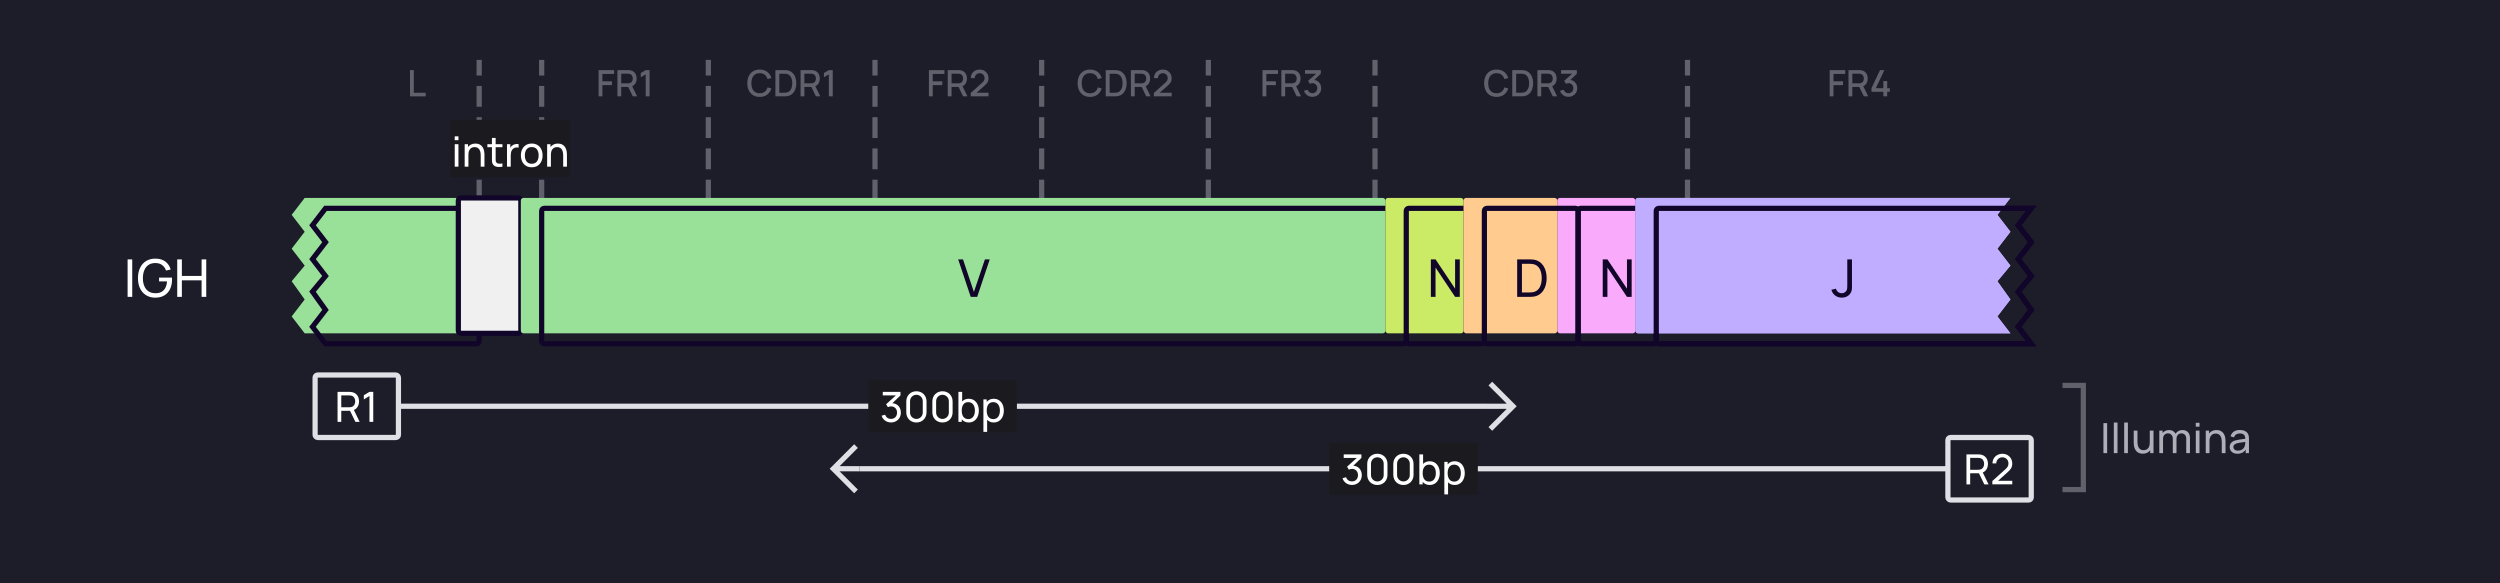 <svg width="960" height="224" viewBox="0 0 960 224" fill="none" xmlns="http://www.w3.org/2000/svg">
<rect width="960" height="224" fill="#1D1D29"/>
<path d="M157.442 37V26.92H158.905V35.621H163.469V37H157.442Z" fill="#60616B"/>
<path d="M184 112V24" stroke="#60616B" stroke-width="2" stroke-linecap="square" stroke-dasharray="6 6"/>
<path d="M208 112V24" stroke="#60616B" stroke-width="2" stroke-linecap="square" stroke-dasharray="6 6"/>
<path d="M229.858 37V26.92H235.829V28.383H231.321V31.225H234.989V32.695H231.321V37H229.858ZM237.09 37V26.92H241.164C241.262 26.92 241.384 26.925 241.528 26.934C241.673 26.939 241.811 26.953 241.941 26.976C242.501 27.065 242.968 27.256 243.341 27.55C243.719 27.844 244.002 28.215 244.188 28.663C244.375 29.111 244.468 29.606 244.468 30.147C244.468 30.95 244.263 31.643 243.852 32.226C243.442 32.805 242.826 33.166 242.004 33.311L241.409 33.381H238.553V37H237.09ZM242.984 37L240.996 32.898L242.473 32.52L244.657 37H242.984ZM238.553 31.995H241.108C241.202 31.995 241.304 31.99 241.416 31.981C241.533 31.972 241.643 31.955 241.745 31.932C242.044 31.862 242.284 31.734 242.466 31.547C242.648 31.356 242.779 31.136 242.858 30.889C242.938 30.642 242.977 30.394 242.977 30.147C242.977 29.9 242.938 29.655 242.858 29.412C242.779 29.165 242.648 28.948 242.466 28.761C242.284 28.57 242.044 28.439 241.745 28.369C241.643 28.341 241.533 28.322 241.416 28.313C241.304 28.304 241.202 28.299 241.108 28.299H238.553V31.995ZM247.953 37V28.53L246.056 29.685V28.054L247.953 26.92H249.444V37H247.953Z" fill="#60616B"/>
<path d="M272 112V24" stroke="#60616B" stroke-width="2" stroke-linecap="square" stroke-dasharray="6 6"/>
<path d="M291.735 37.21C290.727 37.21 289.868 36.991 289.159 36.552C288.45 36.109 287.906 35.493 287.528 34.704C287.155 33.915 286.968 33.001 286.968 31.96C286.968 30.919 287.155 30.005 287.528 29.216C287.906 28.427 288.45 27.814 289.159 27.375C289.868 26.932 290.727 26.71 291.735 26.71C292.897 26.71 293.858 27.004 294.619 27.592C295.384 28.18 295.916 28.971 296.215 29.965L294.731 30.364C294.535 29.659 294.185 29.106 293.681 28.705C293.182 28.304 292.533 28.103 291.735 28.103C291.021 28.103 290.426 28.264 289.95 28.586C289.474 28.908 289.115 29.358 288.872 29.937C288.634 30.516 288.515 31.19 288.515 31.96C288.51 32.73 288.627 33.404 288.865 33.983C289.108 34.562 289.467 35.012 289.943 35.334C290.424 35.656 291.021 35.817 291.735 35.817C292.533 35.817 293.182 35.616 293.681 35.215C294.185 34.809 294.535 34.256 294.731 33.556L296.215 33.955C295.916 34.949 295.384 35.74 294.619 36.328C293.858 36.916 292.897 37.21 291.735 37.21ZM297.754 37V26.92H300.911C301.005 26.92 301.177 26.922 301.429 26.927C301.686 26.932 301.931 26.95 302.164 26.983C302.953 27.081 303.616 27.363 304.152 27.83C304.694 28.297 305.102 28.889 305.377 29.608C305.653 30.322 305.79 31.106 305.79 31.96C305.79 32.819 305.653 33.607 305.377 34.326C305.102 35.04 304.694 35.63 304.152 36.097C303.616 36.559 302.953 36.839 302.164 36.937C301.931 36.97 301.686 36.988 301.429 36.993C301.177 36.998 301.005 37 300.911 37H297.754ZM299.252 35.607H300.911C301.07 35.607 301.259 35.602 301.478 35.593C301.698 35.584 301.891 35.565 302.059 35.537C302.573 35.439 302.988 35.217 303.305 34.872C303.627 34.522 303.863 34.093 304.012 33.584C304.162 33.075 304.236 32.534 304.236 31.96C304.236 31.367 304.159 30.819 304.005 30.315C303.851 29.806 303.613 29.382 303.291 29.041C302.974 28.696 302.563 28.476 302.059 28.383C301.891 28.35 301.695 28.332 301.471 28.327C301.252 28.318 301.065 28.313 300.911 28.313H299.252V35.607ZM307.42 37V26.92H311.494C311.592 26.92 311.714 26.925 311.858 26.934C312.003 26.939 312.141 26.953 312.271 26.976C312.831 27.065 313.298 27.256 313.671 27.55C314.049 27.844 314.332 28.215 314.518 28.663C314.705 29.111 314.798 29.606 314.798 30.147C314.798 30.95 314.593 31.643 314.182 32.226C313.772 32.805 313.156 33.166 312.334 33.311L311.739 33.381H308.883V37H307.42ZM313.314 37L311.326 32.898L312.803 32.52L314.987 37H313.314ZM308.883 31.995H311.438C311.532 31.995 311.634 31.99 311.746 31.981C311.863 31.972 311.973 31.955 312.075 31.932C312.374 31.862 312.614 31.734 312.796 31.547C312.978 31.356 313.109 31.136 313.188 30.889C313.268 30.642 313.307 30.394 313.307 30.147C313.307 29.9 313.268 29.655 313.188 29.412C313.109 29.165 312.978 28.948 312.796 28.761C312.614 28.57 312.374 28.439 312.075 28.369C311.973 28.341 311.863 28.322 311.746 28.313C311.634 28.304 311.532 28.299 311.438 28.299H308.883V31.995ZM318.283 37V28.53L316.386 29.685V28.054L318.283 26.92H319.774V37H318.283Z" fill="#60616B"/>
<path d="M336 112V24" stroke="#60616B" stroke-width="2" stroke-linecap="square" stroke-dasharray="6 6"/>
<path d="M356.703 37V26.92H362.674V28.383H358.166V31.225H361.834V32.695H358.166V37H356.703ZM363.935 37V26.92H368.009C368.107 26.92 368.228 26.925 368.373 26.934C368.518 26.939 368.655 26.953 368.786 26.976C369.346 27.065 369.813 27.256 370.186 27.55C370.564 27.844 370.846 28.215 371.033 28.663C371.22 29.111 371.313 29.606 371.313 30.147C371.313 30.95 371.108 31.643 370.697 32.226C370.286 32.805 369.67 33.166 368.849 33.311L368.254 33.381H365.398V37H363.935ZM369.829 37L367.841 32.898L369.318 32.52L371.502 37H369.829ZM365.398 31.995H367.953C368.046 31.995 368.149 31.99 368.261 31.981C368.378 31.972 368.487 31.955 368.59 31.932C368.889 31.862 369.129 31.734 369.311 31.547C369.493 31.356 369.624 31.136 369.703 30.889C369.782 30.642 369.822 30.394 369.822 30.147C369.822 29.9 369.782 29.655 369.703 29.412C369.624 29.165 369.493 28.948 369.311 28.761C369.129 28.57 368.889 28.439 368.59 28.369C368.487 28.341 368.378 28.322 368.261 28.313C368.149 28.304 368.046 28.299 367.953 28.299H365.398V31.995ZM372.761 36.993L372.768 35.691L377.157 31.757C377.511 31.444 377.752 31.146 377.878 30.861C378.008 30.576 378.074 30.292 378.074 30.007C378.074 29.648 377.994 29.326 377.836 29.041C377.677 28.752 377.458 28.523 377.178 28.355C376.898 28.187 376.576 28.103 376.212 28.103C375.838 28.103 375.505 28.192 375.211 28.369C374.921 28.542 374.695 28.773 374.532 29.062C374.368 29.351 374.289 29.664 374.294 30H372.796C372.796 29.347 372.943 28.775 373.237 28.285C373.535 27.79 373.944 27.405 374.462 27.13C374.98 26.85 375.572 26.71 376.24 26.71C376.874 26.71 377.444 26.855 377.948 27.144C378.452 27.429 378.848 27.821 379.138 28.32C379.432 28.819 379.579 29.389 379.579 30.028C379.579 30.49 379.518 30.882 379.397 31.204C379.275 31.526 379.093 31.825 378.851 32.1C378.608 32.375 378.305 32.674 377.941 32.996L374.553 36.02L374.392 35.6H379.579V36.993H372.761Z" fill="#60616B"/>
<path d="M400 112V24" stroke="#60616B" stroke-width="2" stroke-linecap="square" stroke-dasharray="6 6"/>
<path d="M418.58 37.21C417.572 37.21 416.713 36.991 416.004 36.552C415.294 36.109 414.751 35.493 414.373 34.704C413.999 33.915 413.813 33.001 413.813 31.96C413.813 30.919 413.999 30.005 414.373 29.216C414.751 28.427 415.294 27.814 416.004 27.375C416.713 26.932 417.572 26.71 418.58 26.71C419.742 26.71 420.703 27.004 421.464 27.592C422.229 28.18 422.761 28.971 423.06 29.965L421.576 30.364C421.38 29.659 421.03 29.106 420.526 28.705C420.026 28.304 419.378 28.103 418.58 28.103C417.866 28.103 417.271 28.264 416.795 28.586C416.319 28.908 415.959 29.358 415.717 29.937C415.479 30.516 415.36 31.19 415.36 31.96C415.355 32.73 415.472 33.404 415.71 33.983C415.952 34.562 416.312 35.012 416.788 35.334C417.268 35.656 417.866 35.817 418.58 35.817C419.378 35.817 420.026 35.616 420.526 35.215C421.03 34.809 421.38 34.256 421.576 33.556L423.06 33.955C422.761 34.949 422.229 35.74 421.464 36.328C420.703 36.916 419.742 37.21 418.58 37.21ZM424.599 37V26.92H427.756C427.849 26.92 428.022 26.922 428.274 26.927C428.531 26.932 428.776 26.95 429.009 26.983C429.798 27.081 430.46 27.363 430.997 27.83C431.538 28.297 431.947 28.889 432.222 29.608C432.497 30.322 432.635 31.106 432.635 31.96C432.635 32.819 432.497 33.607 432.222 34.326C431.947 35.04 431.538 35.63 430.997 36.097C430.46 36.559 429.798 36.839 429.009 36.937C428.776 36.97 428.531 36.988 428.274 36.993C428.022 36.998 427.849 37 427.756 37H424.599ZM426.097 35.607H427.756C427.915 35.607 428.104 35.602 428.323 35.593C428.542 35.584 428.736 35.565 428.904 35.537C429.417 35.439 429.833 35.217 430.15 34.872C430.472 34.522 430.708 34.093 430.857 33.584C431.006 33.075 431.081 32.534 431.081 31.96C431.081 31.367 431.004 30.819 430.85 30.315C430.696 29.806 430.458 29.382 430.136 29.041C429.819 28.696 429.408 28.476 428.904 28.383C428.736 28.35 428.54 28.332 428.316 28.327C428.097 28.318 427.91 28.313 427.756 28.313H426.097V35.607ZM434.265 37V26.92H438.339C438.437 26.92 438.558 26.925 438.703 26.934C438.848 26.939 438.985 26.953 439.116 26.976C439.676 27.065 440.143 27.256 440.516 27.55C440.894 27.844 441.176 28.215 441.363 28.663C441.55 29.111 441.643 29.606 441.643 30.147C441.643 30.95 441.438 31.643 441.027 32.226C440.616 32.805 440 33.166 439.179 33.311L438.584 33.381H435.728V37H434.265ZM440.159 37L438.171 32.898L439.648 32.52L441.832 37H440.159ZM435.728 31.995H438.283C438.376 31.995 438.479 31.99 438.591 31.981C438.708 31.972 438.817 31.955 438.92 31.932C439.219 31.862 439.459 31.734 439.641 31.547C439.823 31.356 439.954 31.136 440.033 30.889C440.112 30.642 440.152 30.394 440.152 30.147C440.152 29.9 440.112 29.655 440.033 29.412C439.954 29.165 439.823 28.948 439.641 28.761C439.459 28.57 439.219 28.439 438.92 28.369C438.817 28.341 438.708 28.322 438.591 28.313C438.479 28.304 438.376 28.299 438.283 28.299H435.728V31.995ZM443.091 36.993L443.098 35.691L447.487 31.757C447.841 31.444 448.082 31.146 448.208 30.861C448.338 30.576 448.404 30.292 448.404 30.007C448.404 29.648 448.324 29.326 448.166 29.041C448.007 28.752 447.788 28.523 447.508 28.355C447.228 28.187 446.906 28.103 446.542 28.103C446.168 28.103 445.835 28.192 445.541 28.369C445.251 28.542 445.025 28.773 444.862 29.062C444.698 29.351 444.619 29.664 444.624 30H443.126C443.126 29.347 443.273 28.775 443.567 28.285C443.865 27.79 444.274 27.405 444.792 27.13C445.31 26.85 445.902 26.71 446.57 26.71C447.204 26.71 447.774 26.855 448.278 27.144C448.782 27.429 449.178 27.821 449.468 28.32C449.762 28.819 449.909 29.389 449.909 30.028C449.909 30.49 449.848 30.882 449.727 31.204C449.605 31.526 449.423 31.825 449.181 32.1C448.938 32.375 448.635 32.674 448.271 32.996L444.883 36.02L444.722 35.6H449.909V36.993H443.091Z" fill="#60616B"/>
<path d="M464 112V24" stroke="#60616B" stroke-width="2" stroke-linecap="square" stroke-dasharray="6 6"/>
<path d="M484.805 37V26.92H490.776V28.383H486.268V31.225H489.936V32.695H486.268V37H484.805ZM492.038 37V26.92H496.112C496.21 26.92 496.331 26.925 496.476 26.934C496.62 26.939 496.758 26.953 496.889 26.976C497.449 27.065 497.915 27.256 498.289 27.55C498.667 27.844 498.949 28.215 499.136 28.663C499.322 29.111 499.416 29.606 499.416 30.147C499.416 30.95 499.21 31.643 498.8 32.226C498.389 32.805 497.773 33.166 496.952 33.311L496.357 33.381H493.501V37H492.038ZM497.932 37L495.944 32.898L497.421 32.52L499.605 37H497.932ZM493.501 31.995H496.056C496.149 31.995 496.252 31.99 496.364 31.981C496.48 31.972 496.59 31.955 496.693 31.932C496.991 31.862 497.232 31.734 497.414 31.547C497.596 31.356 497.726 31.136 497.806 30.889C497.885 30.642 497.925 30.394 497.925 30.147C497.925 29.9 497.885 29.655 497.806 29.412C497.726 29.165 497.596 28.948 497.414 28.761C497.232 28.57 496.991 28.439 496.693 28.369C496.59 28.341 496.48 28.322 496.364 28.313C496.252 28.304 496.149 28.299 496.056 28.299H493.501V31.995ZM503.964 37.189C503.465 37.189 502.996 37.096 502.557 36.909C502.118 36.718 501.738 36.447 501.416 36.097C501.099 35.747 500.868 35.334 500.723 34.858L502.137 34.466C502.272 34.9 502.508 35.234 502.844 35.467C503.18 35.696 503.553 35.808 503.964 35.803C504.333 35.798 504.657 35.712 504.937 35.544C505.217 35.376 505.436 35.15 505.595 34.865C505.754 34.576 505.833 34.244 505.833 33.871C505.833 33.311 505.658 32.849 505.308 32.485C504.963 32.121 504.51 31.939 503.95 31.939C503.791 31.939 503.628 31.962 503.46 32.009C503.297 32.056 503.143 32.116 502.998 32.191L502.312 31.036L505.868 27.893L506.022 28.313H501.122V26.92H507.184V28.313L504.23 31.155L504.216 30.679C504.851 30.679 505.401 30.821 505.868 31.106C506.335 31.386 506.694 31.769 506.946 32.254C507.203 32.735 507.331 33.274 507.331 33.871C507.331 34.515 507.179 35.087 506.876 35.586C506.577 36.085 506.174 36.477 505.665 36.762C505.161 37.047 504.594 37.189 503.964 37.189Z" fill="#60616B"/>
<path d="M528 112V24" stroke="#60616B" stroke-width="2" stroke-linecap="square" stroke-dasharray="6 6"/>
<path d="M574.682 37.21C573.674 37.21 572.815 36.991 572.106 36.552C571.397 36.109 570.853 35.493 570.475 34.704C570.102 33.915 569.915 33.001 569.915 31.96C569.915 30.919 570.102 30.005 570.475 29.216C570.853 28.427 571.397 27.814 572.106 27.375C572.815 26.932 573.674 26.71 574.682 26.71C575.844 26.71 576.805 27.004 577.566 27.592C578.331 28.18 578.863 28.971 579.162 29.965L577.678 30.364C577.482 29.659 577.132 29.106 576.628 28.705C576.129 28.304 575.48 28.103 574.682 28.103C573.968 28.103 573.373 28.264 572.897 28.586C572.421 28.908 572.062 29.358 571.819 29.937C571.581 30.516 571.462 31.19 571.462 31.96C571.457 32.73 571.574 33.404 571.812 33.983C572.055 34.562 572.414 35.012 572.89 35.334C573.371 35.656 573.968 35.817 574.682 35.817C575.48 35.817 576.129 35.616 576.628 35.215C577.132 34.809 577.482 34.256 577.678 33.556L579.162 33.955C578.863 34.949 578.331 35.74 577.566 36.328C576.805 36.916 575.844 37.21 574.682 37.21ZM580.702 37V26.92H583.859C583.952 26.92 584.125 26.922 584.377 26.927C584.633 26.932 584.878 26.95 585.112 26.983C585.9 27.081 586.563 27.363 587.1 27.83C587.641 28.297 588.049 28.889 588.325 29.608C588.6 30.322 588.738 31.106 588.738 31.96C588.738 32.819 588.6 33.607 588.325 34.326C588.049 35.04 587.641 35.63 587.1 36.097C586.563 36.559 585.9 36.839 585.112 36.937C584.878 36.97 584.633 36.988 584.377 36.993C584.125 36.998 583.952 37 583.859 37H580.702ZM582.2 35.607H583.859C584.017 35.607 584.206 35.602 584.426 35.593C584.645 35.584 584.839 35.565 585.007 35.537C585.52 35.439 585.935 35.217 586.253 34.872C586.575 34.522 586.81 34.093 586.96 33.584C587.109 33.075 587.184 32.534 587.184 31.96C587.184 31.367 587.107 30.819 586.953 30.315C586.799 29.806 586.561 29.382 586.239 29.041C585.921 28.696 585.511 28.476 585.007 28.383C584.839 28.35 584.643 28.332 584.419 28.327C584.199 28.318 584.013 28.313 583.859 28.313H582.2V35.607ZM590.368 37V26.92H594.442C594.54 26.92 594.661 26.925 594.806 26.934C594.95 26.939 595.088 26.953 595.219 26.976C595.779 27.065 596.245 27.256 596.619 27.55C596.997 27.844 597.279 28.215 597.466 28.663C597.652 29.111 597.746 29.606 597.746 30.147C597.746 30.95 597.54 31.643 597.13 32.226C596.719 32.805 596.103 33.166 595.282 33.311L594.687 33.381H591.831V37H590.368ZM596.262 37L594.274 32.898L595.751 32.52L597.935 37H596.262ZM591.831 31.995H594.386C594.479 31.995 594.582 31.99 594.694 31.981C594.81 31.972 594.92 31.955 595.023 31.932C595.321 31.862 595.562 31.734 595.744 31.547C595.926 31.356 596.056 31.136 596.136 30.889C596.215 30.642 596.255 30.394 596.255 30.147C596.255 29.9 596.215 29.655 596.136 29.412C596.056 29.165 595.926 28.948 595.744 28.761C595.562 28.57 595.321 28.439 595.023 28.369C594.92 28.341 594.81 28.322 594.694 28.313C594.582 28.304 594.479 28.299 594.386 28.299H591.831V31.995ZM602.294 37.189C601.795 37.189 601.326 37.096 600.887 36.909C600.448 36.718 600.068 36.447 599.746 36.097C599.429 35.747 599.198 35.334 599.053 34.858L600.467 34.466C600.602 34.9 600.838 35.234 601.174 35.467C601.51 35.696 601.883 35.808 602.294 35.803C602.663 35.798 602.987 35.712 603.267 35.544C603.547 35.376 603.766 35.15 603.925 34.865C604.084 34.576 604.163 34.244 604.163 33.871C604.163 33.311 603.988 32.849 603.638 32.485C603.293 32.121 602.84 31.939 602.28 31.939C602.121 31.939 601.958 31.962 601.79 32.009C601.627 32.056 601.473 32.116 601.328 32.191L600.642 31.036L604.198 27.893L604.352 28.313H599.452V26.92H605.514V28.313L602.56 31.155L602.546 30.679C603.181 30.679 603.731 30.821 604.198 31.106C604.665 31.386 605.024 31.769 605.276 32.254C605.533 32.735 605.661 33.274 605.661 33.871C605.661 34.515 605.509 35.087 605.206 35.586C604.907 36.085 604.504 36.477 603.995 36.762C603.491 37.047 602.924 37.189 602.294 37.189Z" fill="#60616B"/>
<path d="M648 112V24" stroke="#60616B" stroke-width="2" stroke-linecap="square" stroke-dasharray="6 6"/>
<path d="M702.593 37V26.92H708.564V28.383H704.056V31.225H707.724V32.695H704.056V37H702.593ZM709.826 37V26.92H713.9C713.998 26.92 714.119 26.925 714.264 26.934C714.408 26.939 714.546 26.953 714.677 26.976C715.237 27.065 715.703 27.256 716.077 27.55C716.455 27.844 716.737 28.215 716.924 28.663C717.11 29.111 717.204 29.606 717.204 30.147C717.204 30.95 716.998 31.643 716.588 32.226C716.177 32.805 715.561 33.166 714.74 33.311L714.145 33.381H711.289V37H709.826ZM715.72 37L713.732 32.898L715.209 32.52L717.393 37H715.72ZM711.289 31.995H713.844C713.937 31.995 714.04 31.99 714.152 31.981C714.268 31.972 714.378 31.955 714.481 31.932C714.779 31.862 715.02 31.734 715.202 31.547C715.384 31.356 715.514 31.136 715.594 30.889C715.673 30.642 715.713 30.394 715.713 30.147C715.713 29.9 715.673 29.655 715.594 29.412C715.514 29.165 715.384 28.948 715.202 28.761C715.02 28.57 714.779 28.439 714.481 28.369C714.378 28.341 714.268 28.322 714.152 28.313C714.04 28.304 713.937 28.299 713.844 28.299H711.289V31.995ZM723.201 37V35.243H718.651V33.857L721.927 26.92H723.6L720.324 33.857H723.201V31.127H724.685V33.857H725.686V35.243H724.685V37H723.201Z" fill="#60616B"/>
<path d="M48.998 114V99.6H50.778V114H48.998ZM59.609 114.3C58.622 114.3 57.722 114.127 56.909 113.78C56.096 113.433 55.396 112.937 54.809 112.29C54.222 111.637 53.769 110.85 53.449 109.93C53.136 109.003 52.979 107.96 52.979 106.8C52.979 105.267 53.252 103.94 53.799 102.82C54.346 101.7 55.116 100.837 56.109 100.23C57.102 99.617 58.269 99.31 59.609 99.31C61.222 99.31 62.522 99.687 63.509 100.44C64.496 101.187 65.176 102.21 65.549 103.51L63.749 103.88C63.449 103.007 62.956 102.31 62.269 101.79C61.582 101.27 60.726 101.01 59.699 101.01C58.626 101.003 57.732 101.243 57.019 101.73C56.312 102.21 55.779 102.887 55.419 103.76C55.059 104.633 54.876 105.647 54.869 106.8C54.862 107.947 55.039 108.953 55.399 109.82C55.759 110.687 56.296 111.367 57.009 111.86C57.729 112.347 58.626 112.593 59.699 112.6C60.626 112.607 61.406 112.43 62.039 112.07C62.672 111.71 63.162 111.19 63.509 110.51C63.856 109.83 64.066 109.013 64.139 108.06H61.079V106.59H66.019C66.039 106.723 66.049 106.883 66.049 107.07C66.056 107.25 66.059 107.373 66.059 107.44C66.059 108.753 65.812 109.93 65.319 110.97C64.832 112.003 64.109 112.817 63.149 113.41C62.196 114.003 61.016 114.3 59.609 114.3ZM68.056 114V99.6H69.836V105.95H77.416V99.6H79.196V114H77.416V107.64H69.836V114H68.056Z" fill="white"/>
<rect width="46" height="22" transform="translate(173 46)" fill="#1B1B1F"/>
<path d="M174.616 53.832V52.36H176.04V53.832H174.616ZM174.616 64V55.36H176.04V64H174.616ZM184.592 64V59.672C184.592 59.261 184.555 58.867 184.48 58.488C184.411 58.109 184.286 57.771 184.104 57.472C183.928 57.168 183.688 56.928 183.384 56.752C183.086 56.576 182.707 56.488 182.248 56.488C181.891 56.488 181.566 56.549 181.272 56.672C180.984 56.789 180.736 56.971 180.528 57.216C180.32 57.461 180.158 57.771 180.04 58.144C179.928 58.512 179.872 58.947 179.872 59.448L178.936 59.16C178.936 58.323 179.086 57.605 179.384 57.008C179.688 56.405 180.112 55.944 180.656 55.624C181.206 55.299 181.851 55.136 182.592 55.136C183.152 55.136 183.63 55.224 184.024 55.4C184.419 55.576 184.747 55.811 185.008 56.104C185.27 56.392 185.475 56.717 185.624 57.08C185.774 57.437 185.878 57.803 185.936 58.176C186 58.544 186.032 58.893 186.032 59.224V64H184.592ZM178.432 64V55.36H179.712V57.672H179.872V64H178.432ZM192.936 64C192.424 64.101 191.918 64.141 191.416 64.12C190.92 64.104 190.478 64.005 190.088 63.824C189.699 63.637 189.403 63.349 189.2 62.96C189.03 62.619 188.936 62.275 188.92 61.928C188.91 61.576 188.904 61.179 188.904 60.736V52.96H190.328V60.672C190.328 61.024 190.331 61.325 190.336 61.576C190.347 61.827 190.403 62.043 190.504 62.224C190.696 62.565 191 62.765 191.416 62.824C191.838 62.883 192.344 62.867 192.936 62.776V64ZM187.152 56.536V55.36H192.936V56.536H187.152ZM194.69 64V55.36H195.962V57.448L195.754 57.176C195.856 56.909 195.986 56.664 196.146 56.44C196.312 56.216 196.496 56.032 196.698 55.888C196.922 55.707 197.176 55.568 197.458 55.472C197.741 55.376 198.029 55.32 198.322 55.304C198.616 55.283 198.89 55.301 199.146 55.36V56.696C198.848 56.616 198.52 56.595 198.162 56.632C197.805 56.669 197.474 56.8 197.17 57.024C196.893 57.221 196.677 57.461 196.522 57.744C196.373 58.027 196.269 58.333 196.21 58.664C196.152 58.989 196.122 59.323 196.122 59.664V64H194.69ZM204.183 64.24C203.324 64.24 202.583 64.045 201.959 63.656C201.34 63.267 200.863 62.728 200.527 62.04C200.191 61.352 200.023 60.563 200.023 59.672C200.023 58.765 200.193 57.971 200.535 57.288C200.876 56.605 201.359 56.075 201.983 55.696C202.607 55.312 203.34 55.12 204.183 55.12C205.047 55.12 205.791 55.315 206.415 55.704C207.039 56.088 207.516 56.624 207.847 57.312C208.183 57.995 208.351 58.781 208.351 59.672C208.351 60.573 208.183 61.368 207.847 62.056C207.511 62.739 207.031 63.275 206.407 63.664C205.783 64.048 205.041 64.24 204.183 64.24ZM204.183 62.888C205.079 62.888 205.745 62.589 206.183 61.992C206.62 61.395 206.839 60.621 206.839 59.672C206.839 58.696 206.617 57.92 206.175 57.344C205.732 56.763 205.068 56.472 204.183 56.472C203.58 56.472 203.084 56.608 202.695 56.88C202.305 57.152 202.015 57.528 201.823 58.008C201.631 58.488 201.535 59.043 201.535 59.672C201.535 60.643 201.759 61.421 202.207 62.008C202.655 62.595 203.313 62.888 204.183 62.888ZM216.264 64V59.672C216.264 59.261 216.227 58.867 216.152 58.488C216.083 58.109 215.958 57.771 215.776 57.472C215.6 57.168 215.36 56.928 215.056 56.752C214.758 56.576 214.379 56.488 213.92 56.488C213.563 56.488 213.238 56.549 212.944 56.672C212.656 56.789 212.408 56.971 212.2 57.216C211.992 57.461 211.83 57.771 211.712 58.144C211.6 58.512 211.544 58.947 211.544 59.448L210.608 59.16C210.608 58.323 210.758 57.605 211.056 57.008C211.36 56.405 211.784 55.944 212.328 55.624C212.878 55.299 213.523 55.136 214.264 55.136C214.824 55.136 215.302 55.224 215.696 55.4C216.091 55.576 216.419 55.811 216.68 56.104C216.942 56.392 217.147 56.717 217.296 57.08C217.446 57.437 217.55 57.803 217.608 58.176C217.672 58.544 217.704 58.893 217.704 59.224V64H216.264ZM210.104 64V55.36H211.384V57.672H211.544V64H210.104Z" fill="white"/>
<path d="M320 180L319.293 180.707L318.586 180L319.293 179.293L320 180ZM327.293 171.293L328 170.586L329.414 172L328.707 172.707L327.293 171.293ZM328.707 187.293L329.414 188L328 189.414L327.293 188.707L328.707 187.293ZM330 181L320 181L320 179L330 179L330 181ZM319.293 179.293L327.293 171.293L328.707 172.707L320.707 180.707L319.293 179.293ZM320.707 179.293L328.707 187.293L327.293 188.707L319.293 180.707L320.707 179.293Z" fill="#DFE0E5"/>
<path d="M510.5 180H330" stroke="#DFE0E5" stroke-width="2"/>
<rect width="57" height="20" transform="translate(510.5 170)" fill="#1B1B1F"/>
<path d="M519.171 186.224C517.459 186.224 516.019 185.232 515.531 183.632L516.899 183.24C517.243 184.312 518.139 184.88 519.163 184.864C520.563 184.84 521.467 183.864 521.467 182.456C521.467 181.032 520.531 180.048 519.147 180.048C518.755 180.048 518.315 180.168 517.955 180.352L517.267 179.224L521.011 175.84H515.987V174.48H522.779V175.848L519.667 178.832C521.651 178.944 522.931 180.44 522.931 182.456C522.931 184.664 521.307 186.224 519.171 186.224ZM528.899 186.24C526.659 186.24 525.011 184.592 525.011 182.352V178.128C525.011 175.888 526.659 174.24 528.899 174.24C531.139 174.24 532.787 175.888 532.787 178.128V182.352C532.787 184.592 531.139 186.24 528.899 186.24ZM526.459 182.432C526.459 183.784 527.547 184.872 528.899 184.872C530.251 184.872 531.339 183.784 531.339 182.432V178.04C531.339 176.688 530.251 175.6 528.899 175.6C527.547 175.6 526.459 176.688 526.459 178.04V182.432ZM538.914 186.24C536.674 186.24 535.026 184.592 535.026 182.352V178.128C535.026 175.888 536.674 174.24 538.914 174.24C541.154 174.24 542.802 175.888 542.802 178.128V182.352C542.802 184.592 541.154 186.24 538.914 186.24ZM536.474 182.432C536.474 183.784 537.562 184.872 538.914 184.872C540.266 184.872 541.354 183.784 541.354 182.432V178.04C541.354 176.688 540.266 175.6 538.914 175.6C537.562 175.6 536.474 176.688 536.474 178.04V182.432ZM549.01 186.24C547.842 186.24 546.938 185.784 546.306 185.024V186H545.034V174.48H546.466V178.144C547.082 177.496 547.938 177.12 549.018 177.12C551.418 177.12 552.882 179.08 552.882 181.672C552.882 184.264 551.426 186.24 549.01 186.24ZM546.306 181.672C546.306 183.568 547.09 184.936 548.834 184.936C550.538 184.936 551.37 183.512 551.37 181.672C551.37 179.848 550.554 178.424 548.794 178.424C547.106 178.424 546.306 179.76 546.306 181.672ZM558.604 186.24C557.532 186.24 556.676 185.856 556.06 185.2V189.84H554.628V177.36H555.9V178.328C556.532 177.568 557.436 177.12 558.612 177.12C561.012 177.12 562.476 179.08 562.476 181.672C562.476 184.264 561.02 186.24 558.604 186.24ZM555.9 181.672C555.9 183.568 556.684 184.936 558.428 184.936C560.132 184.936 560.964 183.512 560.964 181.672C560.964 179.848 560.148 178.424 558.388 178.424C556.7 178.424 555.9 179.76 555.9 181.672Z" fill="white"/>
<path d="M748 180H567.5" stroke="#DFE0E5" stroke-width="2"/>
<path d="M755.12 186V174.48H759.672C759.896 174.48 760.224 174.496 760.52 174.544C762.384 174.832 763.368 176.28 763.368 178.112C763.368 179.632 762.688 180.888 761.384 181.432L763.608 186H761.976L759.912 181.744H756.544V186H755.12ZM756.544 180.392H759.624C759.824 180.392 760.104 180.376 760.344 180.32C761.448 180.072 761.912 179.072 761.912 178.112C761.912 177.152 761.448 176.152 760.344 175.904C760.104 175.848 759.824 175.832 759.624 175.832H756.544V180.392ZM765.05 185.992L765.058 184.712L770.17 180.112C771.018 179.352 771.25 178.688 771.25 177.96C771.25 176.632 770.258 175.6 768.93 175.6C767.554 175.6 766.546 176.696 766.562 177.952H765.106C765.106 175.784 766.738 174.24 768.954 174.24C771.09 174.24 772.706 175.856 772.706 177.976C772.706 179.488 772.138 180.248 770.954 181.296L767.242 184.632H772.706V185.992H765.05Z" fill="white"/>
<rect x="748" y="168" width="32" height="24" rx="1" stroke="#DFE0E5" stroke-width="2"/>
<path d="M129.62 162V150.48H134.172C134.396 150.48 134.724 150.496 135.02 150.544C136.884 150.832 137.868 152.28 137.868 154.112C137.868 155.632 137.188 156.888 135.884 157.432L138.108 162H136.476L134.412 157.744H131.044V162H129.62ZM131.044 156.392H134.124C134.324 156.392 134.604 156.376 134.844 156.32C135.948 156.072 136.412 155.072 136.412 154.112C136.412 153.152 135.948 152.152 134.844 151.904C134.604 151.848 134.324 151.832 134.124 151.832H131.044V156.392ZM141.878 162V152.056L139.71 153.368V151.776L141.878 150.48H143.326V162H141.878Z" fill="white"/>
<rect x="121" y="144" width="32" height="24" rx="1" stroke="#DFE0E5" stroke-width="2"/>
<path d="M333.5 156H153" stroke="#DFE0E5" stroke-width="2"/>
<rect width="57" height="20" transform="translate(333.5 146)" fill="#1B1B1F"/>
<path d="M342.171 162.224C340.459 162.224 339.019 161.232 338.531 159.632L339.899 159.24C340.243 160.312 341.139 160.88 342.163 160.864C343.563 160.84 344.467 159.864 344.467 158.456C344.467 157.032 343.531 156.048 342.147 156.048C341.755 156.048 341.315 156.168 340.955 156.352L340.267 155.224L344.011 151.84H338.987V150.48H345.779V151.848L342.667 154.832C344.651 154.944 345.931 156.44 345.931 158.456C345.931 160.664 344.307 162.224 342.171 162.224ZM351.899 162.24C349.659 162.24 348.011 160.592 348.011 158.352V154.128C348.011 151.888 349.659 150.24 351.899 150.24C354.139 150.24 355.787 151.888 355.787 154.128V158.352C355.787 160.592 354.139 162.24 351.899 162.24ZM349.459 158.432C349.459 159.784 350.547 160.872 351.899 160.872C353.251 160.872 354.339 159.784 354.339 158.432V154.04C354.339 152.688 353.251 151.6 351.899 151.6C350.547 151.6 349.459 152.688 349.459 154.04V158.432ZM361.914 162.24C359.674 162.24 358.026 160.592 358.026 158.352V154.128C358.026 151.888 359.674 150.24 361.914 150.24C364.154 150.24 365.802 151.888 365.802 154.128V158.352C365.802 160.592 364.154 162.24 361.914 162.24ZM359.474 158.432C359.474 159.784 360.562 160.872 361.914 160.872C363.266 160.872 364.354 159.784 364.354 158.432V154.04C364.354 152.688 363.266 151.6 361.914 151.6C360.562 151.6 359.474 152.688 359.474 154.04V158.432ZM372.01 162.24C370.842 162.24 369.938 161.784 369.306 161.024V162H368.034V150.48H369.466V154.144C370.082 153.496 370.938 153.12 372.018 153.12C374.418 153.12 375.882 155.08 375.882 157.672C375.882 160.264 374.426 162.24 372.01 162.24ZM369.306 157.672C369.306 159.568 370.09 160.936 371.834 160.936C373.538 160.936 374.37 159.512 374.37 157.672C374.37 155.848 373.554 154.424 371.794 154.424C370.106 154.424 369.306 155.76 369.306 157.672ZM381.604 162.24C380.532 162.24 379.676 161.856 379.06 161.2V165.84H377.628V153.36H378.9V154.328C379.532 153.568 380.436 153.12 381.612 153.12C384.012 153.12 385.476 155.08 385.476 157.672C385.476 160.264 384.02 162.24 381.604 162.24ZM378.9 157.672C378.9 159.568 379.684 160.936 381.428 160.936C383.132 160.936 383.964 159.512 383.964 157.672C383.964 155.848 383.148 154.424 381.388 154.424C379.7 154.424 378.9 155.76 378.9 157.672Z" fill="white"/>
<path d="M571 156H390.5" stroke="#DFE0E5" stroke-width="2"/>
<path d="M581 156L581.707 155.293L582.414 156L581.707 156.707L581 156ZM573.707 164.707L573 165.414L571.586 164L572.293 163.293L573.707 164.707ZM572.293 148.707L571.586 148L573 146.586L573.707 147.293L572.293 148.707ZM571 155L581 155L581 157L571 157L571 155ZM581.707 156.707L573.707 164.707L572.293 163.293L580.293 155.293L581.707 156.707ZM580.293 156.707L572.293 148.707L573.707 147.293L581.707 155.293L580.293 156.707Z" fill="#DFE0E5"/>
<path d="M807.718 174V162.48H809.142V174H807.718ZM811.702 174V162.24H813.126V174H811.702ZM815.686 174V162.24H817.11V174H815.686ZM822.791 174.224C822.236 174.224 821.759 174.136 821.359 173.96C820.964 173.784 820.636 173.549 820.375 173.256C820.113 172.963 819.908 172.637 819.759 172.28C819.609 171.923 819.503 171.557 819.439 171.184C819.38 170.811 819.351 170.461 819.351 170.136V165.36H820.791V169.688C820.791 170.093 820.828 170.485 820.903 170.864C820.977 171.243 821.103 171.584 821.279 171.888C821.46 172.192 821.7 172.432 821.999 172.608C822.303 172.784 822.681 172.872 823.135 172.872C823.492 172.872 823.817 172.811 824.111 172.688C824.404 172.565 824.655 172.384 824.863 172.144C825.071 171.899 825.231 171.589 825.343 171.216C825.455 170.843 825.511 170.408 825.511 169.912L826.447 170.2C826.447 171.032 826.295 171.749 825.991 172.352C825.692 172.955 825.268 173.419 824.719 173.744C824.175 174.064 823.532 174.224 822.791 174.224ZM825.671 174V171.688H825.511V165.36H826.943V174H825.671ZM839.511 174L839.519 168.472C839.519 167.827 839.345 167.323 838.999 166.96C838.657 166.592 838.212 166.408 837.663 166.408C837.343 166.408 837.039 166.483 836.751 166.632C836.463 166.776 836.228 167.005 836.047 167.32C835.865 167.629 835.775 168.027 835.775 168.512L835.023 168.208C835.012 167.595 835.137 167.059 835.399 166.6C835.665 166.136 836.028 165.776 836.487 165.52C836.945 165.264 837.463 165.136 838.039 165.136C838.94 165.136 839.649 165.411 840.167 165.96C840.684 166.504 840.943 167.237 840.943 168.16L840.935 174H839.511ZM829.175 174V165.36H830.447V167.672H830.607V174H829.175ZM834.351 174L834.359 168.528C834.359 167.867 834.188 167.349 833.847 166.976C833.505 166.597 833.052 166.408 832.487 166.408C831.927 166.408 831.473 166.6 831.127 166.984C830.78 167.368 830.607 167.877 830.607 168.512L829.855 168.064C829.855 167.504 829.988 167.003 830.255 166.56C830.521 166.117 830.884 165.771 831.343 165.52C831.801 165.264 832.321 165.136 832.903 165.136C833.484 165.136 833.991 165.259 834.423 165.504C834.855 165.749 835.188 166.101 835.423 166.56C835.657 167.013 835.775 167.555 835.775 168.184L835.767 174H834.351ZM843.186 163.832V162.36H844.61V163.832H843.186ZM843.186 174V165.36H844.61V174H843.186ZM853.163 174V169.672C853.163 169.261 853.125 168.867 853.051 168.488C852.981 168.109 852.856 167.771 852.675 167.472C852.499 167.168 852.259 166.928 851.955 166.752C851.656 166.576 851.277 166.488 850.819 166.488C850.461 166.488 850.136 166.549 849.843 166.672C849.555 166.789 849.307 166.971 849.099 167.216C848.891 167.461 848.728 167.771 848.611 168.144C848.499 168.512 848.443 168.947 848.443 169.448L847.507 169.16C847.507 168.323 847.656 167.605 847.955 167.008C848.259 166.405 848.683 165.944 849.227 165.624C849.776 165.299 850.421 165.136 851.163 165.136C851.723 165.136 852.2 165.224 852.595 165.4C852.989 165.576 853.317 165.811 853.579 166.104C853.84 166.392 854.045 166.717 854.195 167.08C854.344 167.437 854.448 167.803 854.507 168.176C854.571 168.544 854.603 168.893 854.603 169.224V174H853.163ZM847.003 174V165.36H848.283V167.672H848.443V174H847.003ZM859.139 174.24C858.493 174.24 857.952 174.123 857.515 173.888C857.083 173.648 856.755 173.333 856.531 172.944C856.312 172.555 856.203 172.128 856.203 171.664C856.203 171.211 856.288 170.819 856.459 170.488C856.635 170.152 856.88 169.875 857.195 169.656C857.509 169.432 857.885 169.256 858.323 169.128C858.733 169.016 859.192 168.92 859.699 168.84C860.211 168.755 860.728 168.677 861.251 168.608C861.773 168.539 862.261 168.472 862.715 168.408L862.203 168.704C862.219 167.936 862.064 167.368 861.739 167C861.419 166.632 860.864 166.448 860.075 166.448C859.552 166.448 859.093 166.568 858.699 166.808C858.309 167.043 858.035 167.427 857.875 167.96L856.523 167.552C856.731 166.795 857.133 166.2 857.731 165.768C858.328 165.336 859.115 165.12 860.091 165.12C860.875 165.12 861.547 165.261 862.107 165.544C862.672 165.821 863.077 166.243 863.323 166.808C863.445 167.075 863.523 167.365 863.555 167.68C863.587 167.989 863.602 168.315 863.602 168.656V174H862.339V171.928L862.635 172.12C862.309 172.819 861.853 173.347 861.267 173.704C860.685 174.061 859.976 174.24 859.139 174.24ZM859.355 173.048C859.867 173.048 860.309 172.957 860.683 172.776C861.061 172.589 861.365 172.347 861.595 172.048C861.824 171.744 861.973 171.413 862.043 171.056C862.123 170.789 862.165 170.493 862.171 170.168C862.181 169.837 862.187 169.584 862.187 169.408L862.683 169.624C862.219 169.688 861.763 169.749 861.315 169.808C860.867 169.867 860.443 169.931 860.043 170C859.643 170.064 859.283 170.141 858.963 170.232C858.728 170.307 858.507 170.403 858.299 170.52C858.096 170.637 857.931 170.789 857.803 170.976C857.68 171.157 857.618 171.384 857.618 171.656C857.618 171.891 857.677 172.115 857.795 172.328C857.917 172.541 858.104 172.715 858.355 172.848C858.611 172.981 858.944 173.048 859.355 173.048Z" fill="#ADAEB8"/>
<path d="M792 148H800V188H792" stroke="#60616B" stroke-width="2"/>
<g filter="url(#filter0_i_6962_5962)">
<path fill-rule="evenodd" clip-rule="evenodd" d="M133.6 80H125L120 86.5L125 93L120 99.5L125 106L120 112L125 119L120 125.5L125 132H133.6H134H182.4C182.96 132 183.24 132 183.454 131.891C183.642 131.795 183.795 131.642 183.891 131.454C184 131.24 184 130.96 184 130.4V125.5V119V112V106V99.5V93V86.5V81.6C184 81.04 184 80.76 183.891 80.546C183.795 80.358 183.642 80.205 183.454 80.109C183.24 80 182.96 80 182.4 80H134H133.6Z" fill="#99E099"/>
</g>
<path d="M125 80V79H124.508L124.207 79.39L125 80ZM120 86.5L119.207 85.89L118.738 86.5L119.207 87.11L120 86.5ZM125 93L125.793 93.61L126.262 93L125.793 92.39L125 93ZM120 99.5L119.207 98.89L118.738 99.5L119.207 100.11L120 99.5ZM125 106L125.768 106.64L126.281 106.025L125.793 105.39L125 106ZM120 112L119.232 111.36L118.737 111.953L119.186 112.581L120 112ZM125 119L125.793 119.61L126.245 119.022L125.814 118.419L125 119ZM120 125.5L119.207 124.89L118.738 125.5L119.207 126.11L120 125.5ZM125 132L124.207 132.61L124.508 133H125V132ZM183.454 131.891L183.908 132.782L183.908 132.782L183.454 131.891ZM183.891 131.454L184.782 131.908L184.782 131.908L183.891 131.454ZM183.891 80.546L184.782 80.092V80.092L183.891 80.546ZM183.454 80.109L183.908 79.218L183.908 79.218L183.454 80.109ZM125 81H133.6V79H125V81ZM120.793 87.11L125.793 80.61L124.207 79.39L119.207 85.89L120.793 87.11ZM125.793 92.39L120.793 85.89L119.207 87.11L124.207 93.61L125.793 92.39ZM120.793 100.11L125.793 93.61L124.207 92.39L119.207 98.89L120.793 100.11ZM125.793 105.39L120.793 98.89L119.207 100.11L124.207 106.61L125.793 105.39ZM120.768 112.64L125.768 106.64L124.232 105.36L119.232 111.36L120.768 112.64ZM125.814 118.419L120.814 111.419L119.186 112.581L124.186 119.581L125.814 118.419ZM120.793 126.11L125.793 119.61L124.207 118.39L119.207 124.89L120.793 126.11ZM125.793 131.39L120.793 124.89L119.207 126.11L124.207 132.61L125.793 131.39ZM133.6 131H125V133H133.6V131ZM133.6 133H134V131H133.6V133ZM134 133H182.4V131H134V133ZM182.4 133C182.664 133 182.921 133.001 183.138 132.983C183.367 132.964 183.637 132.92 183.908 132.782L183 131C183.058 130.971 183.08 130.981 182.975 130.99C182.859 130.999 182.697 131 182.4 131V133ZM183.908 132.782C184.284 132.59 184.59 132.284 184.782 131.908L183 131L183 131L183.908 132.782ZM184.782 131.908C184.92 131.637 184.964 131.367 184.983 131.138C185.001 130.921 185 130.664 185 130.4H183C183 130.697 182.999 130.859 182.99 130.975C182.981 131.08 182.971 131.058 183 131L184.782 131.908ZM185 130.4V125.5H183V130.4H185ZM185 125.5V119H183V125.5H185ZM185 119V112H183V119H185ZM185 112V106H183V112H185ZM185 106V99.5H183V106H185ZM185 99.5V93H183V99.5H185ZM185 93V86.5H183V93H185ZM185 86.5V81.6H183V86.5H185ZM185 81.6C185 81.337 185.001 81.079 184.983 80.862C184.964 80.633 184.92 80.363 184.782 80.092L183 81C182.971 80.942 182.981 80.92 182.99 81.025C182.999 81.141 183 81.303 183 81.6H185ZM184.782 80.092C184.59 79.716 184.284 79.41 183.908 79.218L183 81L183 81L184.782 80.092ZM183.908 79.218C183.637 79.08 183.367 79.036 183.138 79.017C182.921 78.999 182.664 79 182.4 79V81C182.697 81 182.859 81.001 182.975 81.01C183.08 81.019 183.058 81.029 183 81L183.908 79.218ZM182.4 79H134V81H182.4V79ZM134 79H133.6V81H134V79Z" fill="#110529"/>
<g filter="url(#filter1_i_6962_5962)">
<rect x="184" y="80" width="24" height="52" rx="1" fill="#F0F0F0"/>
<rect x="184" y="80" width="24" height="52" rx="1" stroke="#110529" stroke-width="2" stroke-linecap="round"/>
</g>
<g filter="url(#filter2_i_6962_5962)">
<path d="M540 81.6C540 81.04 540 80.76 539.891 80.546C539.795 80.358 539.642 80.205 539.454 80.109C539.24 80 538.96 80 538.4 80H209.6C209.04 80 208.76 80 208.546 80.109C208.358 80.205 208.205 80.358 208.109 80.546C208 80.76 208 81.04 208 81.6V130.4C208 130.96 208 131.24 208.109 131.454C208.205 131.642 208.358 131.795 208.546 131.891C208.76 132 209.04 132 209.6 132H538.4C538.96 132 539.24 132 539.454 131.891C539.642 131.795 539.795 131.642 539.891 131.454C540 131.24 540 130.96 540 130.4V125.5V119V112V106V99.5V93V86.5V81.6Z" fill="#99E099"/>
</g>
<path d="M540 81.6C540 81.04 540 80.76 539.891 80.546C539.795 80.358 539.642 80.205 539.454 80.109C539.24 80 538.96 80 538.4 80H209.6C209.04 80 208.76 80 208.546 80.109C208.358 80.205 208.205 80.358 208.109 80.546C208 80.76 208 81.04 208 81.6V130.4C208 130.96 208 131.24 208.109 131.454C208.205 131.642 208.358 131.795 208.546 131.891C208.76 132 209.04 132 209.6 132H538.4C538.96 132 539.24 132 539.454 131.891C539.642 131.795 539.795 131.642 539.891 131.454C540 131.24 540 130.96 540 130.4V125.5V119V112V106V99.5V93V86.5V81.6Z" stroke="#110529" stroke-width="2" stroke-linecap="round"/>
<path d="M372.758 114L367.938 99.6H369.788L373.978 112.11L378.208 99.6H380.058L375.238 114H372.758Z" fill="#110529"/>
<g filter="url(#filter3_i_6962_5962)">
<rect x="540" y="80" width="30" height="52" rx="1" fill="#CBEB67"/>
</g>
<rect x="540" y="80" width="30" height="52" rx="1" stroke="#110529" stroke-width="2" stroke-linecap="round"/>
<g filter="url(#filter4_i_6962_5962)">
<rect x="606" y="80" width="30" height="52" rx="1" fill="#FAAAFA"/>
</g>
<rect x="606" y="80" width="30" height="52" rx="1" stroke="#110529" stroke-width="2" stroke-linecap="round"/>
<g filter="url(#filter5_i_6962_5962)">
<rect x="570" y="80" width="36" height="52" rx="1" fill="#FFCB8F"/>
</g>
<rect x="570" y="80" width="36" height="52" rx="1" stroke="#110529" stroke-width="2" stroke-linecap="round"/>
<path d="M549.447 114V99.6H551.247L558.757 110.85V99.6H560.557V114H558.757L551.247 102.74V114H549.447Z" fill="#110529"/>
<path d="M615.447 114V99.6H617.247L624.757 110.85V99.6H626.557V114H624.757L617.247 102.74V114H615.447Z" fill="#110529"/>
<path d="M582.593 114V99.6H587.033C587.313 99.6 588.173 99.6 588.853 99.69C592.183 100.13 593.913 103.13 593.913 106.8C593.913 110.48 592.183 113.47 588.853 113.91C588.183 114 587.303 114 587.033 114H582.593ZM584.423 112.3H587.033C587.533 112.3 588.233 112.28 588.703 112.19C591.063 111.76 592.023 109.47 592.023 106.8C592.023 104.08 591.033 101.83 588.703 101.41C588.233 101.32 587.513 101.3 587.033 101.3H584.423V112.3Z" fill="#110529"/>
<g filter="url(#filter6_i_6962_5962)">
<path fill-rule="evenodd" clip-rule="evenodd" d="M773.4 132H780L775 125.5L780 119L775 112L780 106L775 99.5L780 93L775 86.5L780 80H773.4H766H637.6C637.04 80 636.76 80 636.546 80.109C636.358 80.205 636.205 80.358 636.109 80.546C636 80.76 636 81.04 636 81.6V130.4C636 130.96 636 131.24 636.109 131.454C636.205 131.642 636.358 131.795 636.546 131.891C636.76 132 637.04 132 637.6 132H766H773.4Z" fill="#C1ADFF"/>
</g>
<path d="M780 132V133H782.031L780.793 131.39L780 132ZM775 125.5L774.207 124.89L773.738 125.5L774.207 126.11L775 125.5ZM780 119L780.793 119.61L781.245 119.022L780.814 118.419L780 119ZM775 112L774.232 111.36L773.737 111.953L774.186 112.581L775 112ZM780 106L780.768 106.64L781.281 106.025L780.793 105.39L780 106ZM775 99.5L774.207 98.89L773.738 99.5L774.207 100.11L775 99.5ZM780 93L780.793 93.61L781.262 93L780.793 92.39L780 93ZM775 86.5L774.207 85.89L773.738 86.5L774.207 87.11L775 86.5ZM780 80L780.793 80.61L782.031 79H780V80ZM636.546 80.109L636.092 79.218L636.092 79.218L636.546 80.109ZM636.109 80.546L637 81L637 81L636.109 80.546ZM636.109 131.454L635.218 131.908H635.218L636.109 131.454ZM636.546 131.891L636.092 132.782L636.092 132.782L636.546 131.891ZM773.4 133H780V131H773.4V133ZM780.793 131.39L775.793 124.89L774.207 126.11L779.207 132.61L780.793 131.39ZM775.793 126.11L780.793 119.61L779.207 118.39L774.207 124.89L775.793 126.11ZM780.814 118.419L775.814 111.419L774.186 112.581L779.186 119.581L780.814 118.419ZM775.768 112.64L780.768 106.64L779.232 105.36L774.232 111.36L775.768 112.64ZM780.793 105.39L775.793 98.89L774.207 100.11L779.207 106.61L780.793 105.39ZM775.793 100.11L780.793 93.61L779.207 92.39L774.207 98.89L775.793 100.11ZM780.793 92.39L775.793 85.89L774.207 87.11L779.207 93.61L780.793 92.39ZM775.793 87.11L780.793 80.61L779.207 79.39L774.207 85.89L775.793 87.11ZM780 79H773.4V81H780V79ZM773.4 79H766V81H773.4V79ZM766 79H637.6V81H766V79ZM637.6 79C637.336 79 637.079 78.999 636.862 79.017C636.633 79.036 636.363 79.08 636.092 79.218L637 81C636.942 81.029 636.92 81.019 637.025 81.01C637.141 81.001 637.303 81 637.6 81V79ZM636.092 79.218C635.716 79.41 635.41 79.716 635.218 80.092L637 81L636.092 79.218ZM635.218 80.092C635.08 80.363 635.036 80.633 635.017 80.862C634.999 81.079 635 81.337 635 81.6H637C637 81.303 637.001 81.141 637.01 81.025C637.019 80.92 637.029 80.942 637 81L635.218 80.092ZM635 81.6V130.4H637V81.6H635ZM635 130.4C635 130.664 634.999 130.921 635.017 131.138C635.036 131.367 635.08 131.637 635.218 131.908L637 131C637.029 131.058 637.019 131.08 637.01 130.975C637.001 130.859 637 130.697 637 130.4H635ZM635.218 131.908C635.41 132.284 635.716 132.59 636.092 132.782L637 131L637 131L635.218 131.908ZM636.092 132.782C636.363 132.92 636.633 132.964 636.862 132.983C637.079 133.001 637.336 133 637.6 133V131C637.303 131 637.141 130.999 637.025 130.99C636.92 130.981 636.942 130.971 637 131L636.092 132.782ZM637.6 133H766V131H637.6V133ZM766 133H773.4V131H766V133Z" fill="#110529"/>
<g filter="url(#filter7_i_6962_5962)">
<path fill-rule="evenodd" clip-rule="evenodd" d="M773.4 132H780L775 125.5L780 119L775 112L780 106L775 99.5L780 93L775 86.5L780 80H773.4H766H637.6C637.04 80 636.76 80 636.546 80.109C636.358 80.205 636.205 80.358 636.109 80.546C636 80.76 636 81.04 636 81.6V130.4C636 130.96 636 131.24 636.109 131.454C636.205 131.642 636.358 131.795 636.546 131.891C636.76 132 637.04 132 637.6 132H766H773.4Z" fill="#C1ADFF"/>
</g>
<path d="M780 132V133H782.031L780.793 131.39L780 132ZM775 125.5L774.207 124.89L773.738 125.5L774.207 126.11L775 125.5ZM780 119L780.793 119.61L781.245 119.022L780.814 118.419L780 119ZM775 112L774.232 111.36L773.737 111.953L774.186 112.581L775 112ZM780 106L780.768 106.64L781.281 106.025L780.793 105.39L780 106ZM775 99.5L774.207 98.89L773.738 99.5L774.207 100.11L775 99.5ZM780 93L780.793 93.61L781.262 93L780.793 92.39L780 93ZM775 86.5L774.207 85.89L773.738 86.5L774.207 87.11L775 86.5ZM780 80L780.793 80.61L782.031 79H780V80ZM636.546 80.109L636.092 79.218L636.092 79.218L636.546 80.109ZM636.109 80.546L637 81L637 81L636.109 80.546ZM636.109 131.454L635.218 131.908H635.218L636.109 131.454ZM636.546 131.891L636.092 132.782L636.092 132.782L636.546 131.891ZM773.4 133H780V131H773.4V133ZM780.793 131.39L775.793 124.89L774.207 126.11L779.207 132.61L780.793 131.39ZM775.793 126.11L780.793 119.61L779.207 118.39L774.207 124.89L775.793 126.11ZM780.814 118.419L775.814 111.419L774.186 112.581L779.186 119.581L780.814 118.419ZM775.768 112.64L780.768 106.64L779.232 105.36L774.232 111.36L775.768 112.64ZM780.793 105.39L775.793 98.89L774.207 100.11L779.207 106.61L780.793 105.39ZM775.793 100.11L780.793 93.61L779.207 92.39L774.207 98.89L775.793 100.11ZM780.793 92.39L775.793 85.89L774.207 87.11L779.207 93.61L780.793 92.39ZM775.793 87.11L780.793 80.61L779.207 79.39L774.207 85.89L775.793 87.11ZM780 79H773.4V81H780V79ZM773.4 79H766V81H773.4V79ZM766 79H637.6V81H766V79ZM637.6 79C637.336 79 637.079 78.999 636.862 79.017C636.633 79.036 636.363 79.08 636.092 79.218L637 81C636.942 81.029 636.92 81.019 637.025 81.01C637.141 81.001 637.303 81 637.6 81V79ZM636.092 79.218C635.716 79.41 635.41 79.716 635.218 80.092L637 81L636.092 79.218ZM635.218 80.092C635.08 80.363 635.036 80.633 635.017 80.862C634.999 81.079 635 81.337 635 81.6H637C637 81.303 637.001 81.141 637.01 81.025C637.019 80.92 637.029 80.942 637 81L635.218 80.092ZM635 81.6V130.4H637V81.6H635ZM635 130.4C635 130.664 634.999 130.921 635.017 131.138C635.036 131.367 635.08 131.637 635.218 131.908L637 131C637.029 131.058 637.019 131.08 637.01 130.975C637.001 130.859 637 130.697 637 130.4H635ZM635.218 131.908C635.41 132.284 635.716 132.59 636.092 132.782L637 131L637 131L635.218 131.908ZM636.092 132.782C636.363 132.92 636.633 132.964 636.862 132.983C637.079 133.001 637.336 133 637.6 133V131C637.303 131 637.141 130.999 637.025 130.99C636.92 130.981 636.942 130.971 637 131L636.092 132.782ZM637.6 133H766V131H637.6V133ZM766 133H773.4V131H766V133Z" fill="#110529"/>
<path d="M707.244 114.29C705.224 114.29 703.754 113.11 703.244 111.27L705.014 110.85C705.224 111.83 706.134 112.6 707.204 112.6C707.884 112.6 708.704 112.29 709.094 111.51C709.354 110.99 709.354 110.37 709.354 109.48V99.6H711.154V109.48C711.154 110.72 711.214 111.51 710.684 112.43C709.954 113.7 708.694 114.29 707.244 114.29Z" fill="#110529"/>
<defs>
<filter id="filter0_i_6962_5962" x="118.737" y="79" width="66.263" height="54" filterUnits="userSpaceOnUse" color-interpolation-filters="sRGB">
<feFlood flood-opacity="0" result="BackgroundImageFix"/>
<feBlend mode="normal" in="SourceGraphic" in2="BackgroundImageFix" result="shape"/>
<feColorMatrix in="SourceAlpha" type="matrix" values="0 0 0 0 0 0 0 0 0 0 0 0 0 0 0 0 0 0 127 0" result="hardAlpha"/>
<feOffset dx="-8" dy="-4"/>
<feComposite in2="hardAlpha" operator="arithmetic" k2="-1" k3="1"/>
<feColorMatrix type="matrix" values="0 0 0 0 0.067 0 0 0 0 0.02 0 0 0 0 0.161 0 0 0 0.16 0"/>
<feBlend mode="normal" in2="shape" result="effect1_innerShadow_6962_5962"/>
</filter>
<filter id="filter1_i_6962_5962" x="183" y="79" width="26" height="54" filterUnits="userSpaceOnUse" color-interpolation-filters="sRGB">
<feFlood flood-opacity="0" result="BackgroundImageFix"/>
<feBlend mode="normal" in="SourceGraphic" in2="BackgroundImageFix" result="shape"/>
<feColorMatrix in="SourceAlpha" type="matrix" values="0 0 0 0 0 0 0 0 0 0 0 0 0 0 0 0 0 0 127 0" result="hardAlpha"/>
<feOffset dx="-8" dy="-4"/>
<feComposite in2="hardAlpha" operator="arithmetic" k2="-1" k3="1"/>
<feColorMatrix type="matrix" values="0 0 0 0 0.067 0 0 0 0 0.02 0 0 0 0 0.161 0 0 0 0.16 0"/>
<feBlend mode="normal" in2="shape" result="effect1_innerShadow_6962_5962"/>
</filter>
<filter id="filter2_i_6962_5962" x="207" y="79" width="334" height="54" filterUnits="userSpaceOnUse" color-interpolation-filters="sRGB">
<feFlood flood-opacity="0" result="BackgroundImageFix"/>
<feBlend mode="normal" in="SourceGraphic" in2="BackgroundImageFix" result="shape"/>
<feColorMatrix in="SourceAlpha" type="matrix" values="0 0 0 0 0 0 0 0 0 0 0 0 0 0 0 0 0 0 127 0" result="hardAlpha"/>
<feOffset dx="-8" dy="-4"/>
<feComposite in2="hardAlpha" operator="arithmetic" k2="-1" k3="1"/>
<feColorMatrix type="matrix" values="0 0 0 0 0.067 0 0 0 0 0.02 0 0 0 0 0.161 0 0 0 0.16 0"/>
<feBlend mode="normal" in2="shape" result="effect1_innerShadow_6962_5962"/>
</filter>
<filter id="filter3_i_6962_5962" x="539" y="79" width="32" height="54" filterUnits="userSpaceOnUse" color-interpolation-filters="sRGB">
<feFlood flood-opacity="0" result="BackgroundImageFix"/>
<feBlend mode="normal" in="SourceGraphic" in2="BackgroundImageFix" result="shape"/>
<feColorMatrix in="SourceAlpha" type="matrix" values="0 0 0 0 0 0 0 0 0 0 0 0 0 0 0 0 0 0 127 0" result="hardAlpha"/>
<feOffset dx="-8" dy="-4"/>
<feComposite in2="hardAlpha" operator="arithmetic" k2="-1" k3="1"/>
<feColorMatrix type="matrix" values="0 0 0 0 0.067 0 0 0 0 0.02 0 0 0 0 0.161 0 0 0 0.16 0"/>
<feBlend mode="normal" in2="shape" result="effect1_innerShadow_6962_5962"/>
</filter>
<filter id="filter4_i_6962_5962" x="605" y="79" width="32" height="54" filterUnits="userSpaceOnUse" color-interpolation-filters="sRGB">
<feFlood flood-opacity="0" result="BackgroundImageFix"/>
<feBlend mode="normal" in="SourceGraphic" in2="BackgroundImageFix" result="shape"/>
<feColorMatrix in="SourceAlpha" type="matrix" values="0 0 0 0 0 0 0 0 0 0 0 0 0 0 0 0 0 0 127 0" result="hardAlpha"/>
<feOffset dx="-8" dy="-4"/>
<feComposite in2="hardAlpha" operator="arithmetic" k2="-1" k3="1"/>
<feColorMatrix type="matrix" values="0 0 0 0 0.067 0 0 0 0 0.02 0 0 0 0 0.161 0 0 0 0.16 0"/>
<feBlend mode="normal" in2="shape" result="effect1_innerShadow_6962_5962"/>
</filter>
<filter id="filter5_i_6962_5962" x="569" y="79" width="38" height="54" filterUnits="userSpaceOnUse" color-interpolation-filters="sRGB">
<feFlood flood-opacity="0" result="BackgroundImageFix"/>
<feBlend mode="normal" in="SourceGraphic" in2="BackgroundImageFix" result="shape"/>
<feColorMatrix in="SourceAlpha" type="matrix" values="0 0 0 0 0 0 0 0 0 0 0 0 0 0 0 0 0 0 127 0" result="hardAlpha"/>
<feOffset dx="-8" dy="-4"/>
<feComposite in2="hardAlpha" operator="arithmetic" k2="-1" k3="1"/>
<feColorMatrix type="matrix" values="0 0 0 0 0.067 0 0 0 0 0.02 0 0 0 0 0.161 0 0 0 0.16 0"/>
<feBlend mode="normal" in2="shape" result="effect1_innerShadow_6962_5962"/>
</filter>
<filter id="filter6_i_6962_5962" x="635" y="79" width="147.031" height="54" filterUnits="userSpaceOnUse" color-interpolation-filters="sRGB">
<feFlood flood-opacity="0" result="BackgroundImageFix"/>
<feBlend mode="normal" in="SourceGraphic" in2="BackgroundImageFix" result="shape"/>
<feColorMatrix in="SourceAlpha" type="matrix" values="0 0 0 0 0 0 0 0 0 0 0 0 0 0 0 0 0 0 127 0" result="hardAlpha"/>
<feOffset dx="-8" dy="-4"/>
<feComposite in2="hardAlpha" operator="arithmetic" k2="-1" k3="1"/>
<feColorMatrix type="matrix" values="0 0 0 0 0.067 0 0 0 0 0.02 0 0 0 0 0.161 0 0 0 0.16 0"/>
<feBlend mode="normal" in2="shape" result="effect1_innerShadow_6962_5962"/>
</filter>
<filter id="filter7_i_6962_5962" x="635" y="79" width="147.031" height="54" filterUnits="userSpaceOnUse" color-interpolation-filters="sRGB">
<feFlood flood-opacity="0" result="BackgroundImageFix"/>
<feBlend mode="normal" in="SourceGraphic" in2="BackgroundImageFix" result="shape"/>
<feColorMatrix in="SourceAlpha" type="matrix" values="0 0 0 0 0 0 0 0 0 0 0 0 0 0 0 0 0 0 127 0" result="hardAlpha"/>
<feOffset dx="-8" dy="-4"/>
<feComposite in2="hardAlpha" operator="arithmetic" k2="-1" k3="1"/>
<feColorMatrix type="matrix" values="0 0 0 0 0.067 0 0 0 0 0.02 0 0 0 0 0.161 0 0 0 0.16 0"/>
<feBlend mode="normal" in2="shape" result="effect1_innerShadow_6962_5962"/>
</filter>
</defs>
</svg>
